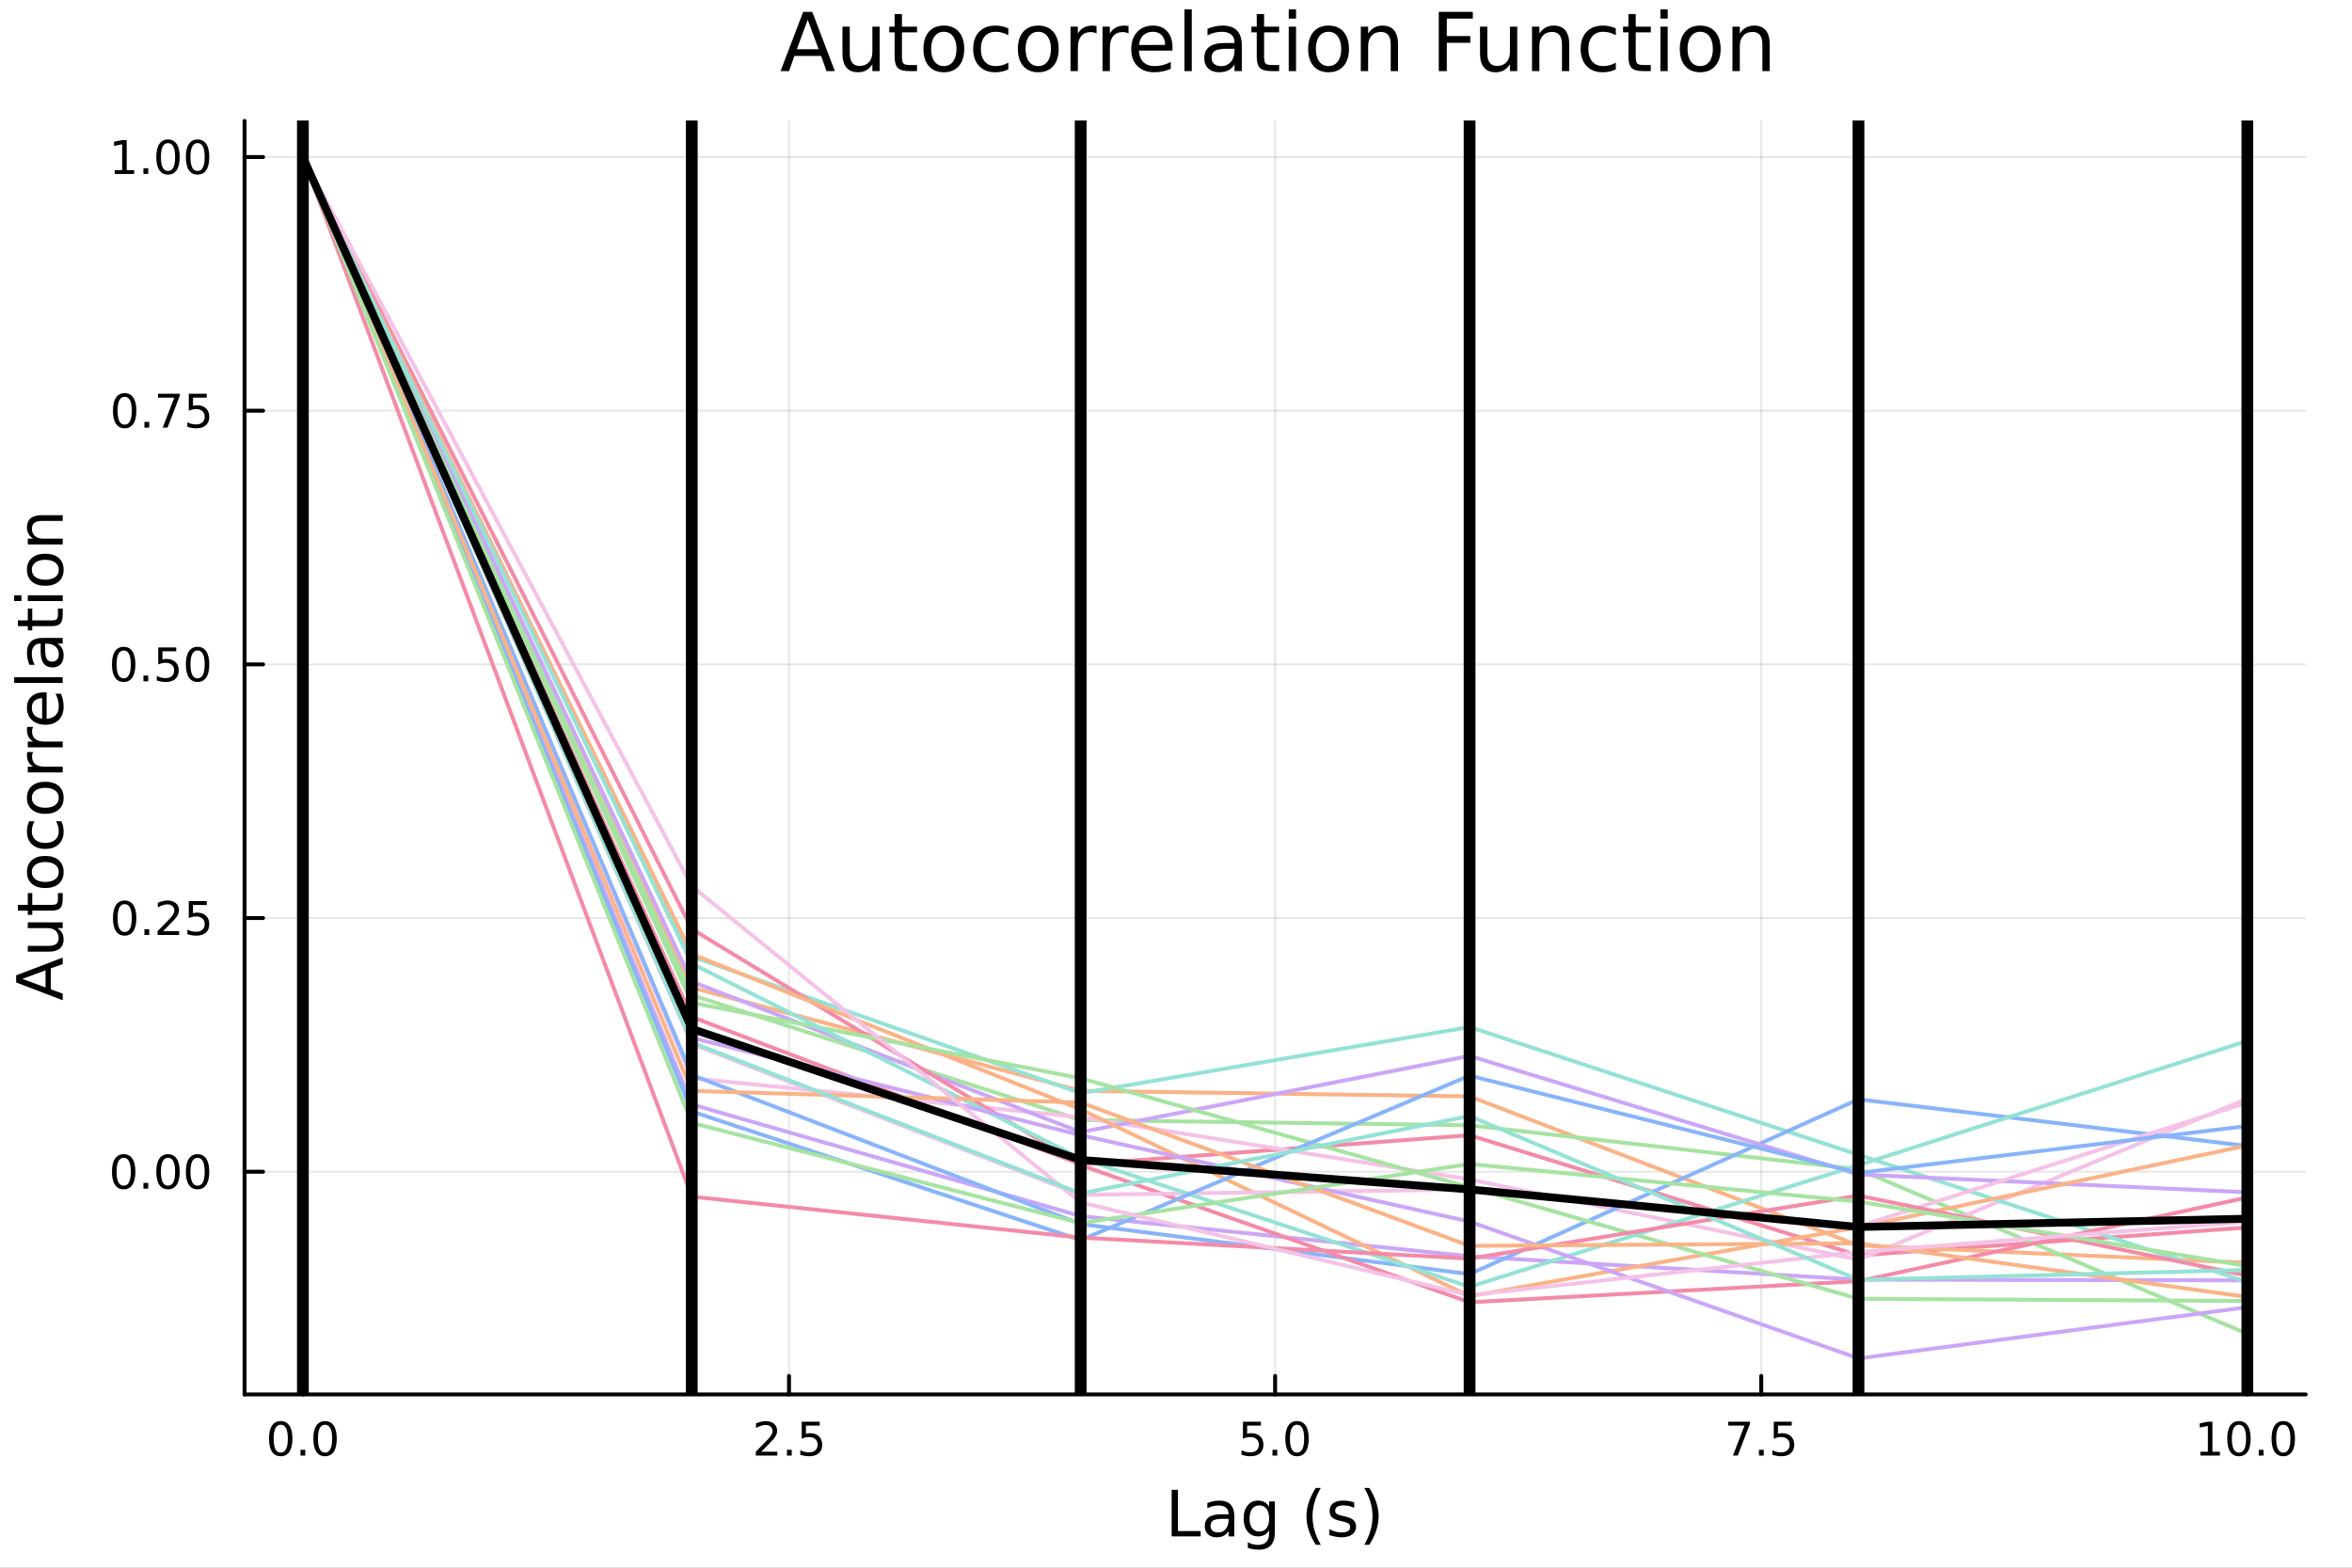 <?xml version="1.0" encoding="utf-8"?>
<svg xmlns="http://www.w3.org/2000/svg" xmlns:xlink="http://www.w3.org/1999/xlink" width="600" height="400" viewBox="0 0 2400 1600">
<rect x="0" y="0" width="2400" height="1600" fill="#808080" stroke="none"/>
<defs>
  <clipPath id="clip130">
    <rect x="0" y="0" width="2400" height="1600"/>
  </clipPath>
</defs>
<path clip-path="url(#clip130)" d="M0 1600 L2400 1600 L2400 0 L0 0  Z" fill="#ffffff" fill-rule="evenodd" fill-opacity="1"/>
<defs>
  <clipPath id="clip131">
    <rect x="480" y="0" width="1681" height="1600"/>
  </clipPath>
</defs>
<path clip-path="url(#clip130)" d="M249.542 1423.18 L2352.76 1423.18 L2352.76 123.472 L249.542 123.472  Z" fill="#ffffff" fill-rule="evenodd" fill-opacity="1"/>
<defs>
  <clipPath id="clip132">
    <rect x="249" y="123" width="2104" height="1301"/>
  </clipPath>
</defs>
<polyline clip-path="url(#clip132)" style="stroke:#000000; stroke-linecap:round; stroke-linejoin:round; stroke-width:2; stroke-opacity:0.1; fill:none" points="309.067,1423.18 309.067,123.472 "/>
<polyline clip-path="url(#clip132)" style="stroke:#000000; stroke-linecap:round; stroke-linejoin:round; stroke-width:2; stroke-opacity:0.1; fill:none" points="805.108,1423.18 805.108,123.472 "/>
<polyline clip-path="url(#clip132)" style="stroke:#000000; stroke-linecap:round; stroke-linejoin:round; stroke-width:2; stroke-opacity:0.1; fill:none" points="1301.15,1423.18 1301.15,123.472 "/>
<polyline clip-path="url(#clip132)" style="stroke:#000000; stroke-linecap:round; stroke-linejoin:round; stroke-width:2; stroke-opacity:0.1; fill:none" points="1797.19,1423.18 1797.19,123.472 "/>
<polyline clip-path="url(#clip132)" style="stroke:#000000; stroke-linecap:round; stroke-linejoin:round; stroke-width:2; stroke-opacity:0.1; fill:none" points="2293.23,1423.18 2293.23,123.472 "/>
<polyline clip-path="url(#clip132)" style="stroke:#000000; stroke-linecap:round; stroke-linejoin:round; stroke-width:2; stroke-opacity:0.1; fill:none" points="249.542,1195.88 2352.76,1195.88 "/>
<polyline clip-path="url(#clip132)" style="stroke:#000000; stroke-linecap:round; stroke-linejoin:round; stroke-width:2; stroke-opacity:0.1; fill:none" points="249.542,936.971 2352.76,936.971 "/>
<polyline clip-path="url(#clip132)" style="stroke:#000000; stroke-linecap:round; stroke-linejoin:round; stroke-width:2; stroke-opacity:0.1; fill:none" points="249.542,678.066 2352.76,678.066 "/>
<polyline clip-path="url(#clip132)" style="stroke:#000000; stroke-linecap:round; stroke-linejoin:round; stroke-width:2; stroke-opacity:0.1; fill:none" points="249.542,419.161 2352.76,419.161 "/>
<polyline clip-path="url(#clip132)" style="stroke:#000000; stroke-linecap:round; stroke-linejoin:round; stroke-width:2; stroke-opacity:0.1; fill:none" points="249.542,160.256 2352.76,160.256 "/>
<polyline clip-path="url(#clip130)" style="stroke:#000000; stroke-linecap:round; stroke-linejoin:round; stroke-width:4; stroke-opacity:1; fill:none" points="249.542,1423.18 2352.76,1423.18 "/>
<polyline clip-path="url(#clip130)" style="stroke:#000000; stroke-linecap:round; stroke-linejoin:round; stroke-width:4; stroke-opacity:1; fill:none" points="309.067,1423.18 309.067,1404.28 "/>
<polyline clip-path="url(#clip130)" style="stroke:#000000; stroke-linecap:round; stroke-linejoin:round; stroke-width:4; stroke-opacity:1; fill:none" points="805.108,1423.18 805.108,1404.28 "/>
<polyline clip-path="url(#clip130)" style="stroke:#000000; stroke-linecap:round; stroke-linejoin:round; stroke-width:4; stroke-opacity:1; fill:none" points="1301.15,1423.18 1301.15,1404.28 "/>
<polyline clip-path="url(#clip130)" style="stroke:#000000; stroke-linecap:round; stroke-linejoin:round; stroke-width:4; stroke-opacity:1; fill:none" points="1797.19,1423.18 1797.19,1404.28 "/>
<polyline clip-path="url(#clip130)" style="stroke:#000000; stroke-linecap:round; stroke-linejoin:round; stroke-width:4; stroke-opacity:1; fill:none" points="2293.23,1423.18 2293.23,1404.28 "/>
<path clip-path="url(#clip130)" d="M286.451 1454.1 Q282.84 1454.1 281.012 1457.66 Q279.206 1461.2 279.206 1468.33 Q279.206 1475.44 281.012 1479.01 Q282.84 1482.55 286.451 1482.55 Q290.086 1482.55 291.891 1479.01 Q293.72 1475.44 293.72 1468.33 Q293.72 1461.2 291.891 1457.66 Q290.086 1454.1 286.451 1454.1 M286.451 1450.39 Q292.261 1450.39 295.317 1455 Q298.396 1459.58 298.396 1468.33 Q298.396 1477.06 295.317 1481.67 Q292.261 1486.25 286.451 1486.25 Q280.641 1486.25 277.562 1481.67 Q274.507 1477.06 274.507 1468.33 Q274.507 1459.58 277.562 1455 Q280.641 1450.39 286.451 1450.39 Z" fill="#000000" fill-rule="nonzero" fill-opacity="1" /><path clip-path="url(#clip130)" d="M306.613 1479.7 L311.497 1479.7 L311.497 1485.58 L306.613 1485.58 L306.613 1479.7 Z" fill="#000000" fill-rule="nonzero" fill-opacity="1" /><path clip-path="url(#clip130)" d="M331.683 1454.1 Q328.071 1454.1 326.243 1457.66 Q324.437 1461.2 324.437 1468.33 Q324.437 1475.44 326.243 1479.01 Q328.071 1482.55 331.683 1482.55 Q335.317 1482.55 337.122 1479.01 Q338.951 1475.44 338.951 1468.33 Q338.951 1461.2 337.122 1457.66 Q335.317 1454.1 331.683 1454.1 M331.683 1450.39 Q337.493 1450.39 340.548 1455 Q343.627 1459.58 343.627 1468.33 Q343.627 1477.06 340.548 1481.67 Q337.493 1486.25 331.683 1486.25 Q325.872 1486.25 322.794 1481.67 Q319.738 1477.06 319.738 1468.33 Q319.738 1459.58 322.794 1455 Q325.872 1450.39 331.683 1450.39 Z" fill="#000000" fill-rule="nonzero" fill-opacity="1" /><path clip-path="url(#clip130)" d="M776.844 1481.64 L793.164 1481.64 L793.164 1485.58 L771.219 1485.58 L771.219 1481.64 Q773.881 1478.89 778.465 1474.26 Q783.071 1469.61 784.252 1468.27 Q786.497 1465.74 787.377 1464.01 Q788.279 1462.25 788.279 1460.56 Q788.279 1457.8 786.335 1456.07 Q784.414 1454.33 781.312 1454.33 Q779.113 1454.33 776.659 1455.09 Q774.228 1455.86 771.451 1457.41 L771.451 1452.69 Q774.275 1451.55 776.728 1450.97 Q779.182 1450.39 781.219 1450.39 Q786.59 1450.39 789.784 1453.08 Q792.978 1455.77 792.978 1460.26 Q792.978 1462.39 792.168 1464.31 Q791.381 1466.2 789.275 1468.8 Q788.696 1469.47 785.594 1472.69 Q782.492 1475.88 776.844 1481.64 Z" fill="#000000" fill-rule="nonzero" fill-opacity="1" /><path clip-path="url(#clip130)" d="M802.978 1479.7 L807.863 1479.7 L807.863 1485.58 L802.978 1485.58 L802.978 1479.7 Z" fill="#000000" fill-rule="nonzero" fill-opacity="1" /><path clip-path="url(#clip130)" d="M818.094 1451.02 L836.45 1451.02 L836.45 1454.96 L822.376 1454.96 L822.376 1463.43 Q823.395 1463.08 824.413 1462.92 Q825.432 1462.73 826.45 1462.73 Q832.237 1462.73 835.617 1465.9 Q838.997 1469.08 838.997 1474.49 Q838.997 1480.07 835.524 1483.17 Q832.052 1486.25 825.733 1486.25 Q823.557 1486.25 821.288 1485.88 Q819.043 1485.51 816.636 1484.77 L816.636 1480.07 Q818.719 1481.2 820.941 1481.76 Q823.163 1482.32 825.64 1482.32 Q829.645 1482.32 831.983 1480.21 Q834.321 1478.1 834.321 1474.49 Q834.321 1470.88 831.983 1468.77 Q829.645 1466.67 825.64 1466.67 Q823.765 1466.67 821.89 1467.08 Q820.038 1467.5 818.094 1468.38 L818.094 1451.02 Z" fill="#000000" fill-rule="nonzero" fill-opacity="1" /><path clip-path="url(#clip130)" d="M1268.31 1451.02 L1286.67 1451.02 L1286.67 1454.96 L1272.6 1454.96 L1272.6 1463.43 Q1273.61 1463.08 1274.63 1462.92 Q1275.65 1462.73 1276.67 1462.73 Q1282.46 1462.73 1285.84 1465.9 Q1289.22 1469.08 1289.22 1474.49 Q1289.22 1480.07 1285.74 1483.17 Q1282.27 1486.25 1275.95 1486.25 Q1273.78 1486.25 1271.51 1485.88 Q1269.26 1485.51 1266.86 1484.77 L1266.86 1480.07 Q1268.94 1481.2 1271.16 1481.76 Q1273.38 1482.32 1275.86 1482.32 Q1279.86 1482.32 1282.2 1480.21 Q1284.54 1478.1 1284.54 1474.49 Q1284.54 1470.88 1282.2 1468.77 Q1279.86 1466.67 1275.86 1466.67 Q1273.98 1466.67 1272.11 1467.08 Q1270.26 1467.5 1268.31 1468.38 L1268.31 1451.02 Z" fill="#000000" fill-rule="nonzero" fill-opacity="1" /><path clip-path="url(#clip130)" d="M1298.43 1479.7 L1303.31 1479.7 L1303.31 1485.58 L1298.43 1485.58 L1298.43 1479.7 Z" fill="#000000" fill-rule="nonzero" fill-opacity="1" /><path clip-path="url(#clip130)" d="M1323.5 1454.1 Q1319.89 1454.1 1318.06 1457.66 Q1316.25 1461.2 1316.25 1468.33 Q1316.25 1475.44 1318.06 1479.01 Q1319.89 1482.55 1323.5 1482.55 Q1327.13 1482.55 1328.94 1479.01 Q1330.77 1475.44 1330.77 1468.33 Q1330.77 1461.2 1328.94 1457.66 Q1327.13 1454.1 1323.5 1454.1 M1323.5 1450.39 Q1329.31 1450.39 1332.36 1455 Q1335.44 1459.58 1335.44 1468.33 Q1335.44 1477.06 1332.36 1481.67 Q1329.31 1486.25 1323.5 1486.25 Q1317.69 1486.25 1314.61 1481.67 Q1311.55 1477.06 1311.55 1468.33 Q1311.55 1459.58 1314.61 1455 Q1317.69 1450.39 1323.5 1450.39 Z" fill="#000000" fill-rule="nonzero" fill-opacity="1" /><path clip-path="url(#clip130)" d="M1763.51 1451.02 L1785.73 1451.02 L1785.73 1453.01 L1773.19 1485.58 L1768.3 1485.58 L1780.11 1454.96 L1763.51 1454.96 L1763.51 1451.02 Z" fill="#000000" fill-rule="nonzero" fill-opacity="1" /><path clip-path="url(#clip130)" d="M1794.85 1479.7 L1799.74 1479.7 L1799.74 1485.58 L1794.85 1485.58 L1794.85 1479.7 Z" fill="#000000" fill-rule="nonzero" fill-opacity="1" /><path clip-path="url(#clip130)" d="M1809.97 1451.02 L1828.32 1451.02 L1828.32 1454.96 L1814.25 1454.96 L1814.25 1463.43 Q1815.27 1463.08 1816.29 1462.92 Q1817.31 1462.73 1818.32 1462.73 Q1824.11 1462.73 1827.49 1465.9 Q1830.87 1469.08 1830.87 1474.49 Q1830.87 1480.07 1827.4 1483.17 Q1823.93 1486.25 1817.61 1486.25 Q1815.43 1486.25 1813.16 1485.88 Q1810.92 1485.51 1808.51 1484.77 L1808.51 1480.07 Q1810.59 1481.2 1812.81 1481.76 Q1815.04 1482.32 1817.51 1482.32 Q1821.52 1482.32 1823.86 1480.21 Q1826.19 1478.1 1826.19 1474.49 Q1826.19 1470.88 1823.86 1468.77 Q1821.52 1466.67 1817.51 1466.67 Q1815.64 1466.67 1813.76 1467.08 Q1811.91 1467.5 1809.97 1468.38 L1809.97 1451.02 Z" fill="#000000" fill-rule="nonzero" fill-opacity="1" /><path clip-path="url(#clip130)" d="M2245.3 1481.64 L2252.94 1481.64 L2252.94 1455.28 L2244.63 1456.95 L2244.63 1452.69 L2252.9 1451.02 L2257.57 1451.02 L2257.57 1481.64 L2265.21 1481.64 L2265.21 1485.58 L2245.3 1485.58 L2245.3 1481.64 Z" fill="#000000" fill-rule="nonzero" fill-opacity="1" /><path clip-path="url(#clip130)" d="M2284.65 1454.1 Q2281.04 1454.1 2279.21 1457.66 Q2277.41 1461.2 2277.41 1468.33 Q2277.41 1475.44 2279.21 1479.01 Q2281.04 1482.55 2284.65 1482.55 Q2288.29 1482.55 2290.09 1479.01 Q2291.92 1475.44 2291.92 1468.33 Q2291.92 1461.2 2290.09 1457.66 Q2288.29 1454.1 2284.65 1454.1 M2284.65 1450.39 Q2290.46 1450.39 2293.52 1455 Q2296.6 1459.58 2296.6 1468.33 Q2296.6 1477.06 2293.52 1481.67 Q2290.46 1486.25 2284.65 1486.25 Q2278.84 1486.25 2275.77 1481.67 Q2272.71 1477.06 2272.71 1468.33 Q2272.71 1459.58 2275.77 1455 Q2278.84 1450.39 2284.65 1450.39 Z" fill="#000000" fill-rule="nonzero" fill-opacity="1" /><path clip-path="url(#clip130)" d="M2304.82 1479.7 L2309.7 1479.7 L2309.7 1485.58 L2304.82 1485.58 L2304.82 1479.7 Z" fill="#000000" fill-rule="nonzero" fill-opacity="1" /><path clip-path="url(#clip130)" d="M2329.89 1454.1 Q2326.27 1454.1 2324.45 1457.66 Q2322.64 1461.2 2322.64 1468.33 Q2322.64 1475.44 2324.45 1479.01 Q2326.27 1482.55 2329.89 1482.55 Q2333.52 1482.55 2335.33 1479.01 Q2337.15 1475.44 2337.15 1468.33 Q2337.15 1461.2 2335.33 1457.66 Q2333.52 1454.1 2329.89 1454.1 M2329.89 1450.39 Q2335.7 1450.39 2338.75 1455 Q2341.83 1459.58 2341.83 1468.33 Q2341.83 1477.06 2338.75 1481.67 Q2335.7 1486.25 2329.89 1486.25 Q2324.08 1486.25 2321 1481.67 Q2317.94 1477.06 2317.94 1468.33 Q2317.94 1459.58 2321 1455 Q2324.08 1450.39 2329.89 1450.39 Z" fill="#000000" fill-rule="nonzero" fill-opacity="1" /><path clip-path="url(#clip130)" d="M1195.56 1520.52 L1201.99 1520.52 L1201.99 1562.63 L1225.13 1562.63 L1225.13 1568.04 L1195.56 1568.04 L1195.56 1520.52 Z" fill="#000000" fill-rule="nonzero" fill-opacity="1" /><path clip-path="url(#clip130)" d="M1247.82 1550.12 Q1240.72 1550.12 1237.99 1551.75 Q1235.25 1553.37 1235.25 1557.29 Q1235.25 1560.4 1237.29 1562.25 Q1239.35 1564.07 1242.89 1564.07 Q1247.76 1564.07 1250.68 1560.63 Q1253.64 1557.16 1253.64 1551.43 L1253.64 1550.12 L1247.82 1550.12 M1259.5 1547.71 L1259.5 1568.04 L1253.64 1568.04 L1253.64 1562.63 Q1251.64 1565.88 1248.65 1567.44 Q1245.66 1568.97 1241.33 1568.97 Q1235.85 1568.97 1232.61 1565.91 Q1229.39 1562.82 1229.39 1557.67 Q1229.39 1551.65 1233.4 1548.6 Q1237.44 1545.54 1245.43 1545.54 L1253.64 1545.54 L1253.64 1544.97 Q1253.64 1540.93 1250.97 1538.73 Q1248.33 1536.5 1243.52 1536.5 Q1240.47 1536.5 1237.57 1537.23 Q1234.68 1537.97 1232 1539.43 L1232 1534.02 Q1235.22 1532.78 1238.24 1532.17 Q1241.26 1531.54 1244.13 1531.54 Q1251.86 1531.54 1255.68 1535.55 Q1259.5 1539.56 1259.5 1547.71 Z" fill="#000000" fill-rule="nonzero" fill-opacity="1" /><path clip-path="url(#clip130)" d="M1295.02 1549.81 Q1295.02 1543.44 1292.38 1539.94 Q1289.77 1536.44 1285.03 1536.44 Q1280.32 1536.44 1277.68 1539.94 Q1275.07 1543.44 1275.07 1549.81 Q1275.07 1556.14 1277.68 1559.64 Q1280.32 1563.14 1285.03 1563.14 Q1289.77 1563.14 1292.38 1559.64 Q1295.02 1556.14 1295.02 1549.81 M1300.88 1563.62 Q1300.88 1572.72 1296.84 1577.15 Q1292.79 1581.6 1284.45 1581.6 Q1281.37 1581.6 1278.63 1581.13 Q1275.89 1580.68 1273.31 1579.72 L1273.31 1574.03 Q1275.89 1575.43 1278.41 1576.1 Q1280.92 1576.76 1283.53 1576.76 Q1289.29 1576.76 1292.16 1573.74 Q1295.02 1570.75 1295.02 1564.67 L1295.02 1561.77 Q1293.21 1564.92 1290.38 1566.48 Q1287.54 1568.04 1283.6 1568.04 Q1277.04 1568.04 1273.03 1563.05 Q1269.02 1558.05 1269.02 1549.81 Q1269.02 1541.53 1273.03 1536.53 Q1277.04 1531.54 1283.6 1531.54 Q1287.54 1531.54 1290.38 1533.1 Q1293.21 1534.66 1295.02 1537.81 L1295.02 1532.4 L1300.88 1532.4 L1300.88 1563.62 Z" fill="#000000" fill-rule="nonzero" fill-opacity="1" /><path clip-path="url(#clip130)" d="M1347.73 1518.58 Q1343.47 1525.9 1341.4 1533.06 Q1339.33 1540.23 1339.33 1547.58 Q1339.33 1554.93 1341.4 1562.16 Q1343.5 1569.35 1347.73 1576.64 L1342.64 1576.64 Q1337.86 1569.16 1335.48 1561.93 Q1333.12 1554.71 1333.12 1547.58 Q1333.12 1540.48 1335.48 1533.29 Q1337.83 1526.09 1342.64 1518.58 L1347.73 1518.58 Z" fill="#000000" fill-rule="nonzero" fill-opacity="1" /><path clip-path="url(#clip130)" d="M1381.82 1533.45 L1381.82 1538.98 Q1379.34 1537.71 1376.66 1537.07 Q1373.99 1536.44 1371.12 1536.44 Q1366.76 1536.44 1364.57 1537.77 Q1362.4 1539.11 1362.4 1541.79 Q1362.4 1543.82 1363.96 1545 Q1365.52 1546.15 1370.23 1547.2 L1372.24 1547.64 Q1378.48 1548.98 1381.09 1551.43 Q1383.73 1553.85 1383.73 1558.21 Q1383.73 1563.17 1379.78 1566.07 Q1375.87 1568.97 1368.99 1568.97 Q1366.13 1568.97 1363.01 1568.39 Q1359.92 1567.85 1356.48 1566.74 L1356.48 1560.69 Q1359.73 1562.38 1362.88 1563.24 Q1366.03 1564.07 1369.12 1564.07 Q1373.26 1564.07 1375.48 1562.66 Q1377.71 1561.23 1377.71 1558.65 Q1377.71 1556.27 1376.09 1554.99 Q1374.5 1553.72 1369.06 1552.54 L1367.02 1552.07 Q1361.58 1550.92 1359.16 1548.56 Q1356.74 1546.18 1356.74 1542.04 Q1356.74 1537.01 1360.3 1534.27 Q1363.87 1531.54 1370.42 1531.54 Q1373.67 1531.54 1376.53 1532.01 Q1379.4 1532.49 1381.82 1533.45 Z" fill="#000000" fill-rule="nonzero" fill-opacity="1" /><path clip-path="url(#clip130)" d="M1392.13 1518.58 L1397.22 1518.58 Q1402 1526.09 1404.35 1533.29 Q1406.74 1540.48 1406.74 1547.58 Q1406.74 1554.71 1404.35 1561.93 Q1402 1569.16 1397.22 1576.64 L1392.13 1576.64 Q1396.36 1569.35 1398.43 1562.16 Q1400.53 1554.93 1400.53 1547.58 Q1400.53 1540.23 1398.43 1533.06 Q1396.36 1525.9 1392.13 1518.58 Z" fill="#000000" fill-rule="nonzero" fill-opacity="1" /><polyline clip-path="url(#clip130)" style="stroke:#000000; stroke-linecap:round; stroke-linejoin:round; stroke-width:4; stroke-opacity:1; fill:none" points="249.542,1423.18 249.542,123.472 "/>
<polyline clip-path="url(#clip130)" style="stroke:#000000; stroke-linecap:round; stroke-linejoin:round; stroke-width:4; stroke-opacity:1; fill:none" points="249.542,1195.88 268.44,1195.88 "/>
<polyline clip-path="url(#clip130)" style="stroke:#000000; stroke-linecap:round; stroke-linejoin:round; stroke-width:4; stroke-opacity:1; fill:none" points="249.542,936.971 268.44,936.971 "/>
<polyline clip-path="url(#clip130)" style="stroke:#000000; stroke-linecap:round; stroke-linejoin:round; stroke-width:4; stroke-opacity:1; fill:none" points="249.542,678.066 268.44,678.066 "/>
<polyline clip-path="url(#clip130)" style="stroke:#000000; stroke-linecap:round; stroke-linejoin:round; stroke-width:4; stroke-opacity:1; fill:none" points="249.542,419.161 268.44,419.161 "/>
<polyline clip-path="url(#clip130)" style="stroke:#000000; stroke-linecap:round; stroke-linejoin:round; stroke-width:4; stroke-opacity:1; fill:none" points="249.542,160.256 268.44,160.256 "/>
<path clip-path="url(#clip130)" d="M126.205 1181.67 Q122.593 1181.67 120.765 1185.24 Q118.959 1188.78 118.959 1195.91 Q118.959 1203.02 120.765 1206.58 Q122.593 1210.12 126.205 1210.12 Q129.839 1210.12 131.644 1206.58 Q133.473 1203.02 133.473 1195.91 Q133.473 1188.78 131.644 1185.24 Q129.839 1181.67 126.205 1181.67 M126.205 1177.97 Q132.015 1177.97 135.07 1182.58 Q138.149 1187.16 138.149 1195.91 Q138.149 1204.64 135.07 1209.24 Q132.015 1213.83 126.205 1213.83 Q120.394 1213.83 117.316 1209.24 Q114.26 1204.64 114.26 1195.91 Q114.26 1187.16 117.316 1182.58 Q120.394 1177.97 126.205 1177.97 Z" fill="#000000" fill-rule="nonzero" fill-opacity="1" /><path clip-path="url(#clip130)" d="M146.366 1207.28 L151.251 1207.28 L151.251 1213.16 L146.366 1213.16 L146.366 1207.28 Z" fill="#000000" fill-rule="nonzero" fill-opacity="1" /><path clip-path="url(#clip130)" d="M171.436 1181.67 Q167.825 1181.67 165.996 1185.24 Q164.19 1188.78 164.19 1195.91 Q164.19 1203.02 165.996 1206.58 Q167.825 1210.12 171.436 1210.12 Q175.07 1210.12 176.876 1206.58 Q178.704 1203.02 178.704 1195.91 Q178.704 1188.78 176.876 1185.24 Q175.07 1181.67 171.436 1181.67 M171.436 1177.97 Q177.246 1177.97 180.301 1182.58 Q183.38 1187.16 183.38 1195.91 Q183.38 1204.64 180.301 1209.24 Q177.246 1213.83 171.436 1213.83 Q165.626 1213.83 162.547 1209.24 Q159.491 1204.64 159.491 1195.91 Q159.491 1187.16 162.547 1182.58 Q165.626 1177.97 171.436 1177.97 Z" fill="#000000" fill-rule="nonzero" fill-opacity="1" /><path clip-path="url(#clip130)" d="M201.598 1181.67 Q197.987 1181.67 196.158 1185.24 Q194.352 1188.78 194.352 1195.91 Q194.352 1203.02 196.158 1206.58 Q197.987 1210.12 201.598 1210.12 Q205.232 1210.12 207.037 1206.58 Q208.866 1203.02 208.866 1195.91 Q208.866 1188.78 207.037 1185.24 Q205.232 1181.67 201.598 1181.67 M201.598 1177.97 Q207.408 1177.97 210.463 1182.58 Q213.542 1187.16 213.542 1195.91 Q213.542 1204.64 210.463 1209.24 Q207.408 1213.83 201.598 1213.83 Q195.787 1213.83 192.709 1209.24 Q189.653 1204.64 189.653 1195.91 Q189.653 1187.16 192.709 1182.58 Q195.787 1177.97 201.598 1177.97 Z" fill="#000000" fill-rule="nonzero" fill-opacity="1" /><path clip-path="url(#clip130)" d="M127.2 922.769 Q123.589 922.769 121.76 926.334 Q119.955 929.876 119.955 937.005 Q119.955 944.112 121.76 947.676 Q123.589 951.218 127.2 951.218 Q130.834 951.218 132.64 947.676 Q134.468 944.112 134.468 937.005 Q134.468 929.876 132.64 926.334 Q130.834 922.769 127.2 922.769 M127.2 919.066 Q133.01 919.066 136.066 923.672 Q139.144 928.255 139.144 937.005 Q139.144 945.732 136.066 950.339 Q133.01 954.922 127.2 954.922 Q121.39 954.922 118.311 950.339 Q115.256 945.732 115.256 937.005 Q115.256 928.255 118.311 923.672 Q121.39 919.066 127.2 919.066 Z" fill="#000000" fill-rule="nonzero" fill-opacity="1" /><path clip-path="url(#clip130)" d="M147.362 948.371 L152.246 948.371 L152.246 954.251 L147.362 954.251 L147.362 948.371 Z" fill="#000000" fill-rule="nonzero" fill-opacity="1" /><path clip-path="url(#clip130)" d="M166.459 950.315 L182.778 950.315 L182.778 954.251 L160.834 954.251 L160.834 950.315 Q163.496 947.561 168.079 942.931 Q172.686 938.278 173.866 936.936 Q176.112 934.413 176.991 932.677 Q177.894 930.917 177.894 929.228 Q177.894 926.473 175.95 924.737 Q174.028 923.001 170.927 923.001 Q168.727 923.001 166.274 923.765 Q163.843 924.528 161.065 926.079 L161.065 921.357 Q163.89 920.223 166.343 919.644 Q168.797 919.066 170.834 919.066 Q176.204 919.066 179.399 921.751 Q182.593 924.436 182.593 928.927 Q182.593 931.056 181.783 932.977 Q180.996 934.876 178.889 937.468 Q178.311 938.139 175.209 941.357 Q172.107 944.552 166.459 950.315 Z" fill="#000000" fill-rule="nonzero" fill-opacity="1" /><path clip-path="url(#clip130)" d="M192.639 919.691 L210.996 919.691 L210.996 923.626 L196.922 923.626 L196.922 932.098 Q197.94 931.751 198.959 931.589 Q199.977 931.403 200.996 931.403 Q206.783 931.403 210.162 934.575 Q213.542 937.746 213.542 943.163 Q213.542 948.741 210.07 951.843 Q206.598 954.922 200.278 954.922 Q198.102 954.922 195.834 954.551 Q193.588 954.181 191.181 953.44 L191.181 948.741 Q193.264 949.876 195.487 950.431 Q197.709 950.987 200.186 950.987 Q204.19 950.987 206.528 948.88 Q208.866 946.774 208.866 943.163 Q208.866 939.552 206.528 937.445 Q204.19 935.339 200.186 935.339 Q198.311 935.339 196.436 935.755 Q194.584 936.172 192.639 937.052 L192.639 919.691 Z" fill="#000000" fill-rule="nonzero" fill-opacity="1" /><path clip-path="url(#clip130)" d="M126.205 663.864 Q122.593 663.864 120.765 667.429 Q118.959 670.971 118.959 678.101 Q118.959 685.207 120.765 688.772 Q122.593 692.313 126.205 692.313 Q129.839 692.313 131.644 688.772 Q133.473 685.207 133.473 678.101 Q133.473 670.971 131.644 667.429 Q129.839 663.864 126.205 663.864 M126.205 660.161 Q132.015 660.161 135.07 664.767 Q138.149 669.351 138.149 678.101 Q138.149 686.827 135.07 691.434 Q132.015 696.017 126.205 696.017 Q120.394 696.017 117.316 691.434 Q114.26 686.827 114.26 678.101 Q114.26 669.351 117.316 664.767 Q120.394 660.161 126.205 660.161 Z" fill="#000000" fill-rule="nonzero" fill-opacity="1" /><path clip-path="url(#clip130)" d="M146.366 689.466 L151.251 689.466 L151.251 695.346 L146.366 695.346 L146.366 689.466 Z" fill="#000000" fill-rule="nonzero" fill-opacity="1" /><path clip-path="url(#clip130)" d="M161.482 660.786 L179.839 660.786 L179.839 664.721 L165.765 664.721 L165.765 673.193 Q166.783 672.846 167.802 672.684 Q168.82 672.499 169.839 672.499 Q175.626 672.499 179.005 675.67 Q182.385 678.841 182.385 684.258 Q182.385 689.837 178.913 692.938 Q175.44 696.017 169.121 696.017 Q166.945 696.017 164.677 695.647 Q162.431 695.276 160.024 694.536 L160.024 689.837 Q162.107 690.971 164.329 691.526 Q166.552 692.082 169.028 692.082 Q173.033 692.082 175.371 689.975 Q177.709 687.869 177.709 684.258 Q177.709 680.647 175.371 678.54 Q173.033 676.434 169.028 676.434 Q167.153 676.434 165.278 676.851 Q163.427 677.267 161.482 678.147 L161.482 660.786 Z" fill="#000000" fill-rule="nonzero" fill-opacity="1" /><path clip-path="url(#clip130)" d="M201.598 663.864 Q197.987 663.864 196.158 667.429 Q194.352 670.971 194.352 678.101 Q194.352 685.207 196.158 688.772 Q197.987 692.313 201.598 692.313 Q205.232 692.313 207.037 688.772 Q208.866 685.207 208.866 678.101 Q208.866 670.971 207.037 667.429 Q205.232 663.864 201.598 663.864 M201.598 660.161 Q207.408 660.161 210.463 664.767 Q213.542 669.351 213.542 678.101 Q213.542 686.827 210.463 691.434 Q207.408 696.017 201.598 696.017 Q195.787 696.017 192.709 691.434 Q189.653 686.827 189.653 678.101 Q189.653 669.351 192.709 664.767 Q195.787 660.161 201.598 660.161 Z" fill="#000000" fill-rule="nonzero" fill-opacity="1" /><path clip-path="url(#clip130)" d="M127.2 404.96 Q123.589 404.96 121.76 408.525 Q119.955 412.066 119.955 419.196 Q119.955 426.302 121.76 429.867 Q123.589 433.409 127.2 433.409 Q130.834 433.409 132.64 429.867 Q134.468 426.302 134.468 419.196 Q134.468 412.066 132.64 408.525 Q130.834 404.96 127.2 404.96 M127.2 401.256 Q133.01 401.256 136.066 405.863 Q139.144 410.446 139.144 419.196 Q139.144 427.923 136.066 432.529 Q133.01 437.112 127.2 437.112 Q121.39 437.112 118.311 432.529 Q115.256 427.923 115.256 419.196 Q115.256 410.446 118.311 405.863 Q121.39 401.256 127.2 401.256 Z" fill="#000000" fill-rule="nonzero" fill-opacity="1" /><path clip-path="url(#clip130)" d="M147.362 430.561 L152.246 430.561 L152.246 436.441 L147.362 436.441 L147.362 430.561 Z" fill="#000000" fill-rule="nonzero" fill-opacity="1" /><path clip-path="url(#clip130)" d="M161.251 401.881 L183.473 401.881 L183.473 403.872 L170.927 436.441 L166.042 436.441 L177.848 405.816 L161.251 405.816 L161.251 401.881 Z" fill="#000000" fill-rule="nonzero" fill-opacity="1" /><path clip-path="url(#clip130)" d="M192.639 401.881 L210.996 401.881 L210.996 405.816 L196.922 405.816 L196.922 414.288 Q197.94 413.941 198.959 413.779 Q199.977 413.594 200.996 413.594 Q206.783 413.594 210.162 416.765 Q213.542 419.937 213.542 425.353 Q213.542 430.932 210.07 434.034 Q206.598 437.112 200.278 437.112 Q198.102 437.112 195.834 436.742 Q193.588 436.372 191.181 435.631 L191.181 430.932 Q193.264 432.066 195.487 432.622 Q197.709 433.177 200.186 433.177 Q204.19 433.177 206.528 431.071 Q208.866 428.964 208.866 425.353 Q208.866 421.742 206.528 419.636 Q204.19 417.529 200.186 417.529 Q198.311 417.529 196.436 417.946 Q194.584 418.362 192.639 419.242 L192.639 401.881 Z" fill="#000000" fill-rule="nonzero" fill-opacity="1" /><path clip-path="url(#clip130)" d="M117.015 173.601 L124.654 173.601 L124.654 147.236 L116.343 148.902 L116.343 144.643 L124.607 142.976 L129.283 142.976 L129.283 173.601 L136.922 173.601 L136.922 177.536 L117.015 177.536 L117.015 173.601 Z" fill="#000000" fill-rule="nonzero" fill-opacity="1" /><path clip-path="url(#clip130)" d="M146.366 171.657 L151.251 171.657 L151.251 177.536 L146.366 177.536 L146.366 171.657 Z" fill="#000000" fill-rule="nonzero" fill-opacity="1" /><path clip-path="url(#clip130)" d="M171.436 146.055 Q167.825 146.055 165.996 149.62 Q164.19 153.161 164.19 160.291 Q164.19 167.397 165.996 170.962 Q167.825 174.504 171.436 174.504 Q175.07 174.504 176.876 170.962 Q178.704 167.397 178.704 160.291 Q178.704 153.161 176.876 149.62 Q175.07 146.055 171.436 146.055 M171.436 142.351 Q177.246 142.351 180.301 146.958 Q183.38 151.541 183.38 160.291 Q183.38 169.018 180.301 173.624 Q177.246 178.208 171.436 178.208 Q165.626 178.208 162.547 173.624 Q159.491 169.018 159.491 160.291 Q159.491 151.541 162.547 146.958 Q165.626 142.351 171.436 142.351 Z" fill="#000000" fill-rule="nonzero" fill-opacity="1" /><path clip-path="url(#clip130)" d="M201.598 146.055 Q197.987 146.055 196.158 149.62 Q194.352 153.161 194.352 160.291 Q194.352 167.397 196.158 170.962 Q197.987 174.504 201.598 174.504 Q205.232 174.504 207.037 170.962 Q208.866 167.397 208.866 160.291 Q208.866 153.161 207.037 149.62 Q205.232 146.055 201.598 146.055 M201.598 142.351 Q207.408 142.351 210.463 146.958 Q213.542 151.541 213.542 160.291 Q213.542 169.018 210.463 173.624 Q207.408 178.208 201.598 178.208 Q195.787 178.208 192.709 173.624 Q189.653 169.018 189.653 160.291 Q189.653 151.541 192.709 146.958 Q195.787 142.351 201.598 142.351 Z" fill="#000000" fill-rule="nonzero" fill-opacity="1" /><path clip-path="url(#clip130)" d="M22.818 999.086 L46.467 1007.81 L46.467 990.333 L22.818 999.086 M16.484 1002.71 L16.484 995.425 L64.004 977.315 L64.004 983.999 L51.814 988.328 L51.814 1009.75 L64.004 1014.08 L64.004 1020.86 L16.484 1002.71 Z" fill="#000000" fill-rule="nonzero" fill-opacity="1" /><path clip-path="url(#clip130)" d="M49.936 971.236 L28.356 971.236 L28.356 965.379 L49.713 965.379 Q54.774 965.379 57.32 963.406 Q59.835 961.433 59.835 957.486 Q59.835 952.743 56.811 950.006 Q53.787 947.237 48.567 947.237 L28.356 947.237 L28.356 941.381 L64.004 941.381 L64.004 947.237 L58.53 947.237 Q61.776 949.37 63.368 952.202 Q64.927 955.003 64.927 958.727 Q64.927 964.87 61.108 968.053 Q57.288 971.236 49.936 971.236 M27.497 956.499 L27.497 956.499 Z" fill="#000000" fill-rule="nonzero" fill-opacity="1" /><path clip-path="url(#clip130)" d="M18.235 923.525 L28.356 923.525 L28.356 911.462 L32.908 911.462 L32.908 923.525 L52.259 923.525 Q56.62 923.525 57.861 922.347 Q59.103 921.138 59.103 917.477 L59.103 911.462 L64.004 911.462 L64.004 917.477 Q64.004 924.257 61.49 926.835 Q58.943 929.413 52.259 929.413 L32.908 929.413 L32.908 933.71 L28.356 933.71 L28.356 929.413 L18.235 929.413 L18.235 923.525 Z" fill="#000000" fill-rule="nonzero" fill-opacity="1" /><path clip-path="url(#clip130)" d="M32.462 889.946 Q32.462 894.656 36.154 897.394 Q39.815 900.131 46.212 900.131 Q52.609 900.131 56.302 897.425 Q59.962 894.688 59.962 889.946 Q59.962 885.267 56.27 882.53 Q52.578 879.792 46.212 879.792 Q39.878 879.792 36.186 882.53 Q32.462 885.267 32.462 889.946 M27.497 889.946 Q27.497 882.307 32.462 877.946 Q37.427 873.586 46.212 873.586 Q54.965 873.586 59.962 877.946 Q64.927 882.307 64.927 889.946 Q64.927 897.616 59.962 901.977 Q54.965 906.306 46.212 906.306 Q37.427 906.306 32.462 901.977 Q27.497 897.616 27.497 889.946 Z" fill="#000000" fill-rule="nonzero" fill-opacity="1" /><path clip-path="url(#clip130)" d="M29.725 838.224 L35.199 838.224 Q33.831 840.707 33.162 843.221 Q32.462 845.704 32.462 848.25 Q32.462 853.948 36.09 857.099 Q39.687 860.25 46.212 860.25 Q52.737 860.25 56.365 857.099 Q59.962 853.948 59.962 848.25 Q59.962 845.704 59.294 843.221 Q58.593 840.707 57.225 838.224 L62.636 838.224 Q63.781 840.675 64.354 843.317 Q64.927 845.927 64.927 848.887 Q64.927 856.94 59.866 861.682 Q54.806 866.424 46.212 866.424 Q37.491 866.424 32.494 861.65 Q27.497 856.844 27.497 848.505 Q27.497 845.8 28.07 843.221 Q28.611 840.643 29.725 838.224 Z" fill="#000000" fill-rule="nonzero" fill-opacity="1" /><path clip-path="url(#clip130)" d="M32.462 814.226 Q32.462 818.936 36.154 821.674 Q39.815 824.411 46.212 824.411 Q52.609 824.411 56.302 821.705 Q59.962 818.968 59.962 814.226 Q59.962 809.547 56.27 806.81 Q52.578 804.072 46.212 804.072 Q39.878 804.072 36.186 806.81 Q32.462 809.547 32.462 814.226 M27.497 814.226 Q27.497 806.587 32.462 802.226 Q37.427 797.866 46.212 797.866 Q54.965 797.866 59.962 802.226 Q64.927 806.587 64.927 814.226 Q64.927 821.896 59.962 826.257 Q54.965 830.586 46.212 830.586 Q37.427 830.586 32.462 826.257 Q27.497 821.896 27.497 814.226 Z" fill="#000000" fill-rule="nonzero" fill-opacity="1" /><path clip-path="url(#clip130)" d="M33.831 767.501 Q33.258 768.488 33.003 769.666 Q32.717 770.812 32.717 772.212 Q32.717 777.177 35.963 779.851 Q39.178 782.493 45.225 782.493 L64.004 782.493 L64.004 788.381 L28.356 788.381 L28.356 782.493 L33.894 782.493 Q30.648 780.647 29.088 777.686 Q27.497 774.726 27.497 770.493 Q27.497 769.889 27.592 769.156 Q27.656 768.424 27.815 767.533 L33.831 767.501 Z" fill="#000000" fill-rule="nonzero" fill-opacity="1" /><path clip-path="url(#clip130)" d="M33.831 741.848 Q33.258 742.834 33.003 744.012 Q32.717 745.158 32.717 746.558 Q32.717 751.523 35.963 754.197 Q39.178 756.839 45.225 756.839 L64.004 756.839 L64.004 762.727 L28.356 762.727 L28.356 756.839 L33.894 756.839 Q30.648 754.993 29.088 752.033 Q27.497 749.073 27.497 744.839 Q27.497 744.235 27.592 743.503 Q27.656 742.771 27.815 741.879 L33.831 741.848 Z" fill="#000000" fill-rule="nonzero" fill-opacity="1" /><path clip-path="url(#clip130)" d="M44.716 706.645 L47.581 706.645 L47.581 733.572 Q53.628 733.19 56.811 729.944 Q59.962 726.665 59.962 720.841 Q59.962 717.467 59.134 714.316 Q58.307 711.133 56.652 708.014 L62.19 708.014 Q63.527 711.165 64.227 714.475 Q64.927 717.785 64.927 721.191 Q64.927 729.721 59.962 734.718 Q54.997 739.683 46.53 739.683 Q37.777 739.683 32.653 734.973 Q27.497 730.23 27.497 722.209 Q27.497 715.016 32.144 710.847 Q36.759 706.645 44.716 706.645 M42.997 712.502 Q38.191 712.565 35.327 715.207 Q32.462 717.817 32.462 722.146 Q32.462 727.047 35.231 730.007 Q38 732.936 43.029 733.381 L42.997 712.502 Z" fill="#000000" fill-rule="nonzero" fill-opacity="1" /><path clip-path="url(#clip130)" d="M14.479 697.033 L14.479 691.177 L64.004 691.177 L64.004 697.033 L14.479 697.033 Z" fill="#000000" fill-rule="nonzero" fill-opacity="1" /><path clip-path="url(#clip130)" d="M46.085 662.722 Q46.085 669.82 47.708 672.557 Q49.331 675.294 53.246 675.294 Q56.365 675.294 58.211 673.257 Q60.026 671.188 60.026 667.655 Q60.026 662.785 56.588 659.857 Q53.119 656.897 47.39 656.897 L46.085 656.897 L46.085 662.722 M43.666 651.041 L64.004 651.041 L64.004 656.897 L58.593 656.897 Q61.84 658.902 63.399 661.894 Q64.927 664.886 64.927 669.215 Q64.927 674.689 61.872 677.936 Q58.784 681.151 53.628 681.151 Q47.612 681.151 44.557 677.14 Q41.501 673.098 41.501 665.109 L41.501 656.897 L40.928 656.897 Q36.886 656.897 34.69 659.571 Q32.462 662.213 32.462 667.019 Q32.462 670.074 33.194 672.971 Q33.926 675.867 35.39 678.541 L29.98 678.541 Q28.738 675.326 28.133 672.302 Q27.497 669.279 27.497 666.414 Q27.497 658.68 31.507 654.86 Q35.518 651.041 43.666 651.041 Z" fill="#000000" fill-rule="nonzero" fill-opacity="1" /><path clip-path="url(#clip130)" d="M18.235 633.185 L28.356 633.185 L28.356 621.122 L32.908 621.122 L32.908 633.185 L52.259 633.185 Q56.62 633.185 57.861 632.007 Q59.103 630.798 59.103 627.138 L59.103 621.122 L64.004 621.122 L64.004 627.138 Q64.004 633.917 61.49 636.495 Q58.943 639.073 52.259 639.073 L32.908 639.073 L32.908 643.37 L28.356 643.37 L28.356 639.073 L18.235 639.073 L18.235 633.185 Z" fill="#000000" fill-rule="nonzero" fill-opacity="1" /><path clip-path="url(#clip130)" d="M28.356 613.419 L28.356 607.563 L64.004 607.563 L64.004 613.419 L28.356 613.419 M14.479 613.419 L14.479 607.563 L21.895 607.563 L21.895 613.419 L14.479 613.419 Z" fill="#000000" fill-rule="nonzero" fill-opacity="1" /><path clip-path="url(#clip130)" d="M32.462 581.495 Q32.462 586.206 36.154 588.943 Q39.815 591.681 46.212 591.681 Q52.609 591.681 56.302 588.975 Q59.962 586.238 59.962 581.495 Q59.962 576.817 56.27 574.079 Q52.578 571.342 46.212 571.342 Q39.878 571.342 36.186 574.079 Q32.462 576.817 32.462 581.495 M27.497 581.495 Q27.497 573.857 32.462 569.496 Q37.427 565.136 46.212 565.136 Q54.965 565.136 59.962 569.496 Q64.927 573.857 64.927 581.495 Q64.927 589.166 59.962 593.527 Q54.965 597.855 46.212 597.855 Q37.427 597.855 32.462 593.527 Q27.497 589.166 27.497 581.495 Z" fill="#000000" fill-rule="nonzero" fill-opacity="1" /><path clip-path="url(#clip130)" d="M42.488 525.795 L64.004 525.795 L64.004 531.652 L42.679 531.652 Q37.618 531.652 35.104 533.625 Q32.589 535.599 32.589 539.545 Q32.589 544.288 35.613 547.025 Q38.637 549.762 43.857 549.762 L64.004 549.762 L64.004 555.651 L28.356 555.651 L28.356 549.762 L33.894 549.762 Q30.68 547.662 29.088 544.829 Q27.497 541.964 27.497 538.24 Q27.497 532.098 31.316 528.947 Q35.104 525.795 42.488 525.795 Z" fill="#000000" fill-rule="nonzero" fill-opacity="1" /><path clip-path="url(#clip130)" d="M824.196 20.157 L813.096 50.255 L835.335 50.255 L824.196 20.157 M819.577 12.096 L828.854 12.096 L851.904 72.576 L843.397 72.576 L837.888 57.061 L810.625 57.061 L805.116 72.576 L796.487 72.576 L819.577 12.096 Z" fill="#000000" fill-rule="nonzero" fill-opacity="1" /><path clip-path="url(#clip130)" d="M859.641 54.671 L859.641 27.206 L867.095 27.206 L867.095 54.387 Q867.095 60.828 869.606 64.069 Q872.118 67.269 877.141 67.269 Q883.177 67.269 886.66 63.421 Q890.185 59.573 890.185 52.929 L890.185 27.206 L897.638 27.206 L897.638 72.576 L890.185 72.576 L890.185 65.608 Q887.471 69.74 883.865 71.766 Q880.301 73.751 875.561 73.751 Q867.743 73.751 863.692 68.89 Q859.641 64.029 859.641 54.671 M878.397 26.112 L878.397 26.112 Z" fill="#000000" fill-rule="nonzero" fill-opacity="1" /><path clip-path="url(#clip130)" d="M920.364 14.324 L920.364 27.206 L935.717 27.206 L935.717 32.999 L920.364 32.999 L920.364 57.628 Q920.364 63.178 921.863 64.758 Q923.402 66.338 928.061 66.338 L935.717 66.338 L935.717 72.576 L928.061 72.576 Q919.432 72.576 916.151 69.376 Q912.87 66.135 912.87 57.628 L912.87 32.999 L907.401 32.999 L907.401 27.206 L912.87 27.206 L912.87 14.324 L920.364 14.324 Z" fill="#000000" fill-rule="nonzero" fill-opacity="1" /><path clip-path="url(#clip130)" d="M963.101 32.431 Q957.106 32.431 953.622 37.131 Q950.138 41.789 950.138 49.931 Q950.138 58.074 953.581 62.773 Q957.065 67.431 963.101 67.431 Q969.056 67.431 972.54 62.732 Q976.023 58.033 976.023 49.931 Q976.023 41.87 972.54 37.171 Q969.056 32.431 963.101 32.431 M963.101 26.112 Q972.823 26.112 978.373 32.431 Q983.923 38.751 983.923 49.931 Q983.923 61.071 978.373 67.431 Q972.823 73.751 963.101 73.751 Q953.338 73.751 947.789 67.431 Q942.279 61.071 942.279 49.931 Q942.279 38.751 947.789 32.431 Q953.338 26.112 963.101 26.112 Z" fill="#000000" fill-rule="nonzero" fill-opacity="1" /><path clip-path="url(#clip130)" d="M1028.93 28.948 L1028.93 35.915 Q1025.77 34.173 1022.57 33.323 Q1019.41 32.431 1016.17 32.431 Q1008.92 32.431 1004.91 37.05 Q1000.9 41.627 1000.9 49.931 Q1000.9 58.236 1004.91 62.854 Q1008.92 67.431 1016.17 67.431 Q1019.41 67.431 1022.57 66.581 Q1025.77 65.689 1028.93 63.948 L1028.93 70.834 Q1025.81 72.292 1022.45 73.022 Q1019.13 73.751 1015.36 73.751 Q1005.11 73.751 999.073 67.31 Q993.037 60.869 993.037 49.931 Q993.037 38.832 999.114 32.472 Q1005.23 26.112 1015.84 26.112 Q1019.29 26.112 1022.57 26.841 Q1025.85 27.53 1028.93 28.948 Z" fill="#000000" fill-rule="nonzero" fill-opacity="1" /><path clip-path="url(#clip130)" d="M1059.47 32.431 Q1053.48 32.431 1049.99 37.131 Q1046.51 41.789 1046.51 49.931 Q1046.51 58.074 1049.95 62.773 Q1053.44 67.431 1059.47 67.431 Q1065.43 67.431 1068.91 62.732 Q1072.39 58.033 1072.39 49.931 Q1072.39 41.87 1068.91 37.171 Q1065.43 32.431 1059.47 32.431 M1059.47 26.112 Q1069.19 26.112 1074.74 32.431 Q1080.29 38.751 1080.29 49.931 Q1080.29 61.071 1074.74 67.431 Q1069.19 73.751 1059.47 73.751 Q1049.71 73.751 1044.16 67.431 Q1038.65 61.071 1038.65 49.931 Q1038.65 38.751 1044.16 32.431 Q1049.71 26.112 1059.47 26.112 Z" fill="#000000" fill-rule="nonzero" fill-opacity="1" /><path clip-path="url(#clip130)" d="M1118.94 34.173 Q1117.68 33.444 1116.18 33.12 Q1114.73 32.756 1112.94 32.756 Q1106.62 32.756 1103.22 36.888 Q1099.86 40.979 1099.86 48.676 L1099.86 72.576 L1092.37 72.576 L1092.37 27.206 L1099.86 27.206 L1099.86 34.254 Q1102.21 30.122 1105.98 28.138 Q1109.74 26.112 1115.13 26.112 Q1115.9 26.112 1116.83 26.234 Q1117.76 26.315 1118.9 26.517 L1118.94 34.173 Z" fill="#000000" fill-rule="nonzero" fill-opacity="1" /><path clip-path="url(#clip130)" d="M1151.59 34.173 Q1150.33 33.444 1148.83 33.12 Q1147.38 32.756 1145.59 32.756 Q1139.27 32.756 1135.87 36.888 Q1132.51 40.979 1132.51 48.676 L1132.51 72.576 L1125.02 72.576 L1125.02 27.206 L1132.51 27.206 L1132.51 34.254 Q1134.86 30.122 1138.63 28.138 Q1142.39 26.112 1147.78 26.112 Q1148.55 26.112 1149.48 26.234 Q1150.41 26.315 1151.55 26.517 L1151.59 34.173 Z" fill="#000000" fill-rule="nonzero" fill-opacity="1" /><path clip-path="url(#clip130)" d="M1196.39 48.028 L1196.39 51.673 L1162.12 51.673 Q1162.61 59.37 1166.74 63.421 Q1170.91 67.431 1178.33 67.431 Q1182.62 67.431 1186.63 66.378 Q1190.68 65.325 1194.65 63.218 L1194.65 70.267 Q1190.64 71.968 1186.43 72.86 Q1182.21 73.751 1177.88 73.751 Q1167.02 73.751 1160.66 67.431 Q1154.34 61.112 1154.34 50.337 Q1154.34 39.197 1160.34 32.675 Q1166.38 26.112 1176.58 26.112 Q1185.74 26.112 1191.05 32.026 Q1196.39 37.9 1196.39 48.028 M1188.94 45.84 Q1188.86 39.723 1185.5 36.077 Q1182.17 32.431 1176.66 32.431 Q1170.43 32.431 1166.66 35.956 Q1162.93 39.48 1162.36 45.88 L1188.94 45.84 Z" fill="#000000" fill-rule="nonzero" fill-opacity="1" /><path clip-path="url(#clip130)" d="M1208.63 9.544 L1216.08 9.544 L1216.08 72.576 L1208.63 72.576 L1208.63 9.544 Z" fill="#000000" fill-rule="nonzero" fill-opacity="1" /><path clip-path="url(#clip130)" d="M1252.3 49.769 Q1243.26 49.769 1239.78 51.835 Q1236.29 53.901 1236.29 58.884 Q1236.29 62.854 1238.89 65.203 Q1241.52 67.512 1246.02 67.512 Q1252.21 67.512 1255.94 63.137 Q1259.71 58.722 1259.71 51.43 L1259.71 49.769 L1252.3 49.769 M1267.16 46.691 L1267.16 72.576 L1259.71 72.576 L1259.71 65.689 Q1257.16 69.821 1253.35 71.806 Q1249.54 73.751 1244.03 73.751 Q1237.06 73.751 1232.93 69.862 Q1228.84 65.933 1228.84 59.37 Q1228.84 51.714 1233.94 47.825 Q1239.09 43.936 1249.26 43.936 L1259.71 43.936 L1259.71 43.207 Q1259.71 38.062 1256.31 35.267 Q1252.94 32.431 1246.83 32.431 Q1242.94 32.431 1239.25 33.363 Q1235.56 34.295 1232.16 36.158 L1232.16 29.272 Q1236.25 27.692 1240.1 26.922 Q1243.95 26.112 1247.6 26.112 Q1257.44 26.112 1262.3 31.216 Q1267.16 36.32 1267.16 46.691 Z" fill="#000000" fill-rule="nonzero" fill-opacity="1" /><path clip-path="url(#clip130)" d="M1289.89 14.324 L1289.89 27.206 L1305.24 27.206 L1305.24 32.999 L1289.89 32.999 L1289.89 57.628 Q1289.89 63.178 1291.39 64.758 Q1292.93 66.338 1297.58 66.338 L1305.24 66.338 L1305.24 72.576 L1297.58 72.576 Q1288.96 72.576 1285.67 69.376 Q1282.39 66.135 1282.39 57.628 L1282.39 32.999 L1276.92 32.999 L1276.92 27.206 L1282.39 27.206 L1282.39 14.324 L1289.89 14.324 Z" fill="#000000" fill-rule="nonzero" fill-opacity="1" /><path clip-path="url(#clip130)" d="M1315.04 27.206 L1322.5 27.206 L1322.5 72.576 L1315.04 72.576 L1315.04 27.206 M1315.04 9.544 L1322.5 9.544 L1322.5 18.983 L1315.04 18.983 L1315.04 9.544 Z" fill="#000000" fill-rule="nonzero" fill-opacity="1" /><path clip-path="url(#clip130)" d="M1355.67 32.431 Q1349.68 32.431 1346.2 37.131 Q1342.71 41.789 1342.71 49.931 Q1342.71 58.074 1346.15 62.773 Q1349.64 67.431 1355.67 67.431 Q1361.63 67.431 1365.11 62.732 Q1368.6 58.033 1368.6 49.931 Q1368.6 41.87 1365.11 37.171 Q1361.63 32.431 1355.67 32.431 M1355.67 26.112 Q1365.4 26.112 1370.95 32.431 Q1376.5 38.751 1376.5 49.931 Q1376.5 61.071 1370.95 67.431 Q1365.4 73.751 1355.67 73.751 Q1345.91 73.751 1340.36 67.431 Q1334.85 61.071 1334.85 49.931 Q1334.85 38.751 1340.36 32.431 Q1345.91 26.112 1355.67 26.112 Z" fill="#000000" fill-rule="nonzero" fill-opacity="1" /><path clip-path="url(#clip130)" d="M1426.56 45.192 L1426.56 72.576 L1419.11 72.576 L1419.11 45.435 Q1419.11 38.994 1416.6 35.794 Q1414.09 32.594 1409.07 32.594 Q1403.03 32.594 1399.55 36.442 Q1396.06 40.29 1396.06 46.934 L1396.06 72.576 L1388.57 72.576 L1388.57 27.206 L1396.06 27.206 L1396.06 34.254 Q1398.74 30.163 1402.34 28.138 Q1405.99 26.112 1410.73 26.112 Q1418.54 26.112 1422.55 30.973 Q1426.56 35.794 1426.56 45.192 Z" fill="#000000" fill-rule="nonzero" fill-opacity="1" /><path clip-path="url(#clip130)" d="M1468.13 12.096 L1502.88 12.096 L1502.88 18.983 L1476.31 18.983 L1476.31 36.806 L1500.29 36.806 L1500.29 43.693 L1476.31 43.693 L1476.31 72.576 L1468.13 72.576 L1468.13 12.096 Z" fill="#000000" fill-rule="nonzero" fill-opacity="1" /><path clip-path="url(#clip130)" d="M1510.22 54.671 L1510.22 27.206 L1517.67 27.206 L1517.67 54.387 Q1517.67 60.828 1520.18 64.069 Q1522.69 67.269 1527.72 67.269 Q1533.75 67.269 1537.24 63.421 Q1540.76 59.573 1540.76 52.929 L1540.76 27.206 L1548.21 27.206 L1548.21 72.576 L1540.76 72.576 L1540.76 65.608 Q1538.05 69.74 1534.44 71.766 Q1530.88 73.751 1526.14 73.751 Q1518.32 73.751 1514.27 68.89 Q1510.22 64.029 1510.22 54.671 M1528.97 26.112 L1528.97 26.112 Z" fill="#000000" fill-rule="nonzero" fill-opacity="1" /><path clip-path="url(#clip130)" d="M1601.28 45.192 L1601.28 72.576 L1593.83 72.576 L1593.83 45.435 Q1593.83 38.994 1591.32 35.794 Q1588.8 32.594 1583.78 32.594 Q1577.74 32.594 1574.26 36.442 Q1570.78 40.29 1570.78 46.934 L1570.78 72.576 L1563.28 72.576 L1563.28 27.206 L1570.78 27.206 L1570.78 34.254 Q1573.45 30.163 1577.06 28.138 Q1580.7 26.112 1585.44 26.112 Q1593.26 26.112 1597.27 30.973 Q1601.28 35.794 1601.28 45.192 Z" fill="#000000" fill-rule="nonzero" fill-opacity="1" /><path clip-path="url(#clip130)" d="M1648.8 28.948 L1648.8 35.915 Q1645.64 34.173 1642.44 33.323 Q1639.28 32.431 1636.04 32.431 Q1628.79 32.431 1624.78 37.05 Q1620.77 41.627 1620.77 49.931 Q1620.77 58.236 1624.78 62.854 Q1628.79 67.431 1636.04 67.431 Q1639.28 67.431 1642.44 66.581 Q1645.64 65.689 1648.8 63.948 L1648.8 70.834 Q1645.68 72.292 1642.32 73.022 Q1638.99 73.751 1635.23 73.751 Q1624.98 73.751 1618.94 67.31 Q1612.91 60.869 1612.91 49.931 Q1612.91 38.832 1618.98 32.472 Q1625.1 26.112 1635.71 26.112 Q1639.16 26.112 1642.44 26.841 Q1645.72 27.53 1648.8 28.948 Z" fill="#000000" fill-rule="nonzero" fill-opacity="1" /><path clip-path="url(#clip130)" d="M1669.13 14.324 L1669.13 27.206 L1684.49 27.206 L1684.49 32.999 L1669.13 32.999 L1669.13 57.628 Q1669.13 63.178 1670.63 64.758 Q1672.17 66.338 1676.83 66.338 L1684.49 66.338 L1684.49 72.576 L1676.83 72.576 Q1668.2 72.576 1664.92 69.376 Q1661.64 66.135 1661.64 57.628 L1661.64 32.999 L1656.17 32.999 L1656.17 27.206 L1661.64 27.206 L1661.64 14.324 L1669.13 14.324 Z" fill="#000000" fill-rule="nonzero" fill-opacity="1" /><path clip-path="url(#clip130)" d="M1694.29 27.206 L1701.74 27.206 L1701.74 72.576 L1694.29 72.576 L1694.29 27.206 M1694.29 9.544 L1701.74 9.544 L1701.74 18.983 L1694.29 18.983 L1694.29 9.544 Z" fill="#000000" fill-rule="nonzero" fill-opacity="1" /><path clip-path="url(#clip130)" d="M1734.92 32.431 Q1728.92 32.431 1725.44 37.131 Q1721.96 41.789 1721.96 49.931 Q1721.96 58.074 1725.4 62.773 Q1728.88 67.431 1734.92 67.431 Q1740.87 67.431 1744.36 62.732 Q1747.84 58.033 1747.84 49.931 Q1747.84 41.87 1744.36 37.171 Q1740.87 32.431 1734.92 32.431 M1734.92 26.112 Q1744.64 26.112 1750.19 32.431 Q1755.74 38.751 1755.74 49.931 Q1755.74 61.071 1750.19 67.431 Q1744.64 73.751 1734.92 73.751 Q1725.16 73.751 1719.61 67.431 Q1714.1 61.071 1714.1 49.931 Q1714.1 38.751 1719.61 32.431 Q1725.16 26.112 1734.92 26.112 Z" fill="#000000" fill-rule="nonzero" fill-opacity="1" /><path clip-path="url(#clip130)" d="M1805.81 45.192 L1805.81 72.576 L1798.36 72.576 L1798.36 45.435 Q1798.36 38.994 1795.85 35.794 Q1793.33 32.594 1788.31 32.594 Q1782.27 32.594 1778.79 36.442 Q1775.31 40.29 1775.31 46.934 L1775.31 72.576 L1767.81 72.576 L1767.81 27.206 L1775.31 27.206 L1775.31 34.254 Q1777.98 30.163 1781.59 28.138 Q1785.23 26.112 1789.97 26.112 Q1797.79 26.112 1801.8 30.973 Q1805.81 35.794 1805.81 45.192 Z" fill="#000000" fill-rule="nonzero" fill-opacity="1" /><polyline clip-path="url(#clip132)" style="stroke:#cba6f7; stroke-linecap:round; stroke-linejoin:round; stroke-width:4; stroke-opacity:1; fill:none" points="309.067,160.256 705.9,1127.2 1102.73,1241.17 1499.57,1282.21 1896.4,1306.06 2293.23,1306.72 "/>
<polyline clip-path="url(#clip132)" style="stroke:#f38ba8; stroke-linecap:round; stroke-linejoin:round; stroke-width:4; stroke-opacity:1; fill:none" points="309.067,160.256 705.9,1037.95 1102.73,1188.43 1499.57,1158.59 1896.4,1281.28 2293.23,1252.78 "/>
<polyline clip-path="url(#clip132)" style="stroke:#fab387; stroke-linecap:round; stroke-linejoin:round; stroke-width:4; stroke-opacity:1; fill:none" points="309.067,160.256 705.9,1007.99 1102.73,1113.34 1499.57,1119 1896.4,1271.1 2293.23,1288.8 "/>
<polyline clip-path="url(#clip132)" style="stroke:#a6e3a1; stroke-linecap:round; stroke-linejoin:round; stroke-width:4; stroke-opacity:1; fill:none" points="309.067,160.256 705.9,1015.58 1102.73,1143.13 1499.57,1148.49 1896.4,1193.43 2293.23,1361.33 "/>
<polyline clip-path="url(#clip132)" style="stroke:#f5c2e7; stroke-linecap:round; stroke-linejoin:round; stroke-width:4; stroke-opacity:1; fill:none" points="309.067,160.256 705.9,1100.43 1102.73,1140.19 1499.57,1203.72 1896.4,1285.61 2293.23,1121.26 "/>
<polyline clip-path="url(#clip132)" style="stroke:#94e2d5; stroke-linecap:round; stroke-linejoin:round; stroke-width:4; stroke-opacity:1; fill:none" points="309.067,160.256 705.9,976.193 1102.73,1115.74 1499.57,1048.19 1896.4,1178.61 2293.23,1308.46 "/>
<polyline clip-path="url(#clip132)" style="stroke:#89b4fa; stroke-linecap:round; stroke-linejoin:round; stroke-width:4; stroke-opacity:1; fill:none" points="309.067,160.256 705.9,1097.12 1102.73,1249.3 1499.57,1300.41 1896.4,1121.98 2293.23,1169.63 "/>
<polyline clip-path="url(#clip132)" style="stroke:#cba6f7; stroke-linecap:round; stroke-linejoin:round; stroke-width:4; stroke-opacity:1; fill:none" points="309.067,160.256 705.9,1001.83 1102.73,1155.48 1499.57,1077.66 1896.4,1198.7 2293.23,1216.87 "/>
<polyline clip-path="url(#clip132)" style="stroke:#f38ba8; stroke-linecap:round; stroke-linejoin:round; stroke-width:4; stroke-opacity:1; fill:none" points="309.067,160.256 705.9,948.19 1102.73,1189.12 1499.57,1329.12 1896.4,1307.58 2293.23,1222.14 "/>
<polyline clip-path="url(#clip132)" style="stroke:#fab387; stroke-linecap:round; stroke-linejoin:round; stroke-width:4; stroke-opacity:1; fill:none" points="309.067,160.256 705.9,973.785 1102.73,1132.29 1499.57,1322.94 1896.4,1252.5 2293.23,1169.1 "/>
<polyline clip-path="url(#clip132)" style="stroke:#a6e3a1; stroke-linecap:round; stroke-linejoin:round; stroke-width:4; stroke-opacity:1; fill:none" points="309.067,160.256 705.9,1023.39 1102.73,1100.5 1499.57,1211.76 1896.4,1325.57 2293.23,1327.79 "/>
<polyline clip-path="url(#clip132)" style="stroke:#f5c2e7; stroke-linecap:round; stroke-linejoin:round; stroke-width:4; stroke-opacity:1; fill:none" points="309.067,160.256 705.9,1065.5 1102.73,1219.49 1499.57,1214.01 1896.4,1251.64 2293.23,1125.36 "/>
<polyline clip-path="url(#clip132)" style="stroke:#94e2d5; stroke-linecap:round; stroke-linejoin:round; stroke-width:4; stroke-opacity:1; fill:none" points="309.067,160.256 705.9,983.515 1102.73,1182.23 1499.57,1313.31 1896.4,1189.14 2293.23,1062.34 "/>
<polyline clip-path="url(#clip132)" style="stroke:#89b4fa; stroke-linecap:round; stroke-linejoin:round; stroke-width:4; stroke-opacity:1; fill:none" points="309.067,160.256 705.9,1134.38 1102.73,1265.62 1499.57,1097.81 1896.4,1197.11 2293.23,1149.24 "/>
<polyline clip-path="url(#clip132)" style="stroke:#cba6f7; stroke-linecap:round; stroke-linejoin:round; stroke-width:4; stroke-opacity:1; fill:none" points="309.067,160.256 705.9,1059.14 1102.73,1158.59 1499.57,1246.78 1896.4,1386.4 2293.23,1334.14 "/>
<polyline clip-path="url(#clip132)" style="stroke:#f38ba8; stroke-linecap:round; stroke-linejoin:round; stroke-width:4; stroke-opacity:1; fill:none" points="309.067,160.256 705.9,1221.3 1102.73,1263.15 1499.57,1284.54 1896.4,1220.2 2293.23,1301.89 "/>
<polyline clip-path="url(#clip132)" style="stroke:#fab387; stroke-linecap:round; stroke-linejoin:round; stroke-width:4; stroke-opacity:1; fill:none" points="309.067,160.256 705.9,1113.37 1102.73,1125.28 1499.57,1271.54 1896.4,1268.88 2293.23,1323.73 "/>
<polyline clip-path="url(#clip132)" style="stroke:#a6e3a1; stroke-linecap:round; stroke-linejoin:round; stroke-width:4; stroke-opacity:1; fill:none" points="309.067,160.256 705.9,1146 1102.73,1248.36 1499.57,1187.98 1896.4,1226.36 2293.23,1292.15 "/>
<polyline clip-path="url(#clip132)" style="stroke:#f5c2e7; stroke-linecap:round; stroke-linejoin:round; stroke-width:4; stroke-opacity:1; fill:none" points="309.067,160.256 705.9,904.404 1102.73,1227.26 1499.57,1321.92 1896.4,1277.79 2293.23,1246.73 "/>
<polyline clip-path="url(#clip132)" style="stroke:#94e2d5; stroke-linecap:round; stroke-linejoin:round; stroke-width:4; stroke-opacity:1; fill:none" points="309.067,160.256 705.9,1063.95 1102.73,1218.07 1499.57,1139.04 1896.4,1306.21 2293.23,1296.12 "/>
<polyline clip-path="url(#clip132)" style="stroke:#000000; stroke-linecap:round; stroke-linejoin:round; stroke-width:8; stroke-opacity:1; fill:none" points="309.067,160.256 705.9,1050.06 1102.73,1183.84 1499.57,1213.95 1896.4,1252.31 2293.23,1243.83 "/>
<polyline clip-path="url(#clip132)" style="stroke:#000000; stroke-linecap:round; stroke-linejoin:round; stroke-width:12; stroke-opacity:1; fill:none" points="309.067,2722.89 309.067,-1176.24 "/>
<polyline clip-path="url(#clip132)" style="stroke:#000000; stroke-linecap:round; stroke-linejoin:round; stroke-width:12; stroke-opacity:1; fill:none" points="705.9,2722.89 705.9,-1176.24 "/>
<polyline clip-path="url(#clip132)" style="stroke:#000000; stroke-linecap:round; stroke-linejoin:round; stroke-width:12; stroke-opacity:1; fill:none" points="1102.73,2722.89 1102.73,-1176.24 "/>
<polyline clip-path="url(#clip132)" style="stroke:#000000; stroke-linecap:round; stroke-linejoin:round; stroke-width:12; stroke-opacity:1; fill:none" points="1499.57,2722.89 1499.57,-1176.24 "/>
<polyline clip-path="url(#clip132)" style="stroke:#000000; stroke-linecap:round; stroke-linejoin:round; stroke-width:12; stroke-opacity:1; fill:none" points="1896.4,2722.89 1896.4,-1176.24 "/>
<polyline clip-path="url(#clip132)" style="stroke:#000000; stroke-linecap:round; stroke-linejoin:round; stroke-width:12; stroke-opacity:1; fill:none" points="2293.23,2722.89 2293.23,-1176.24 "/>
</svg>
